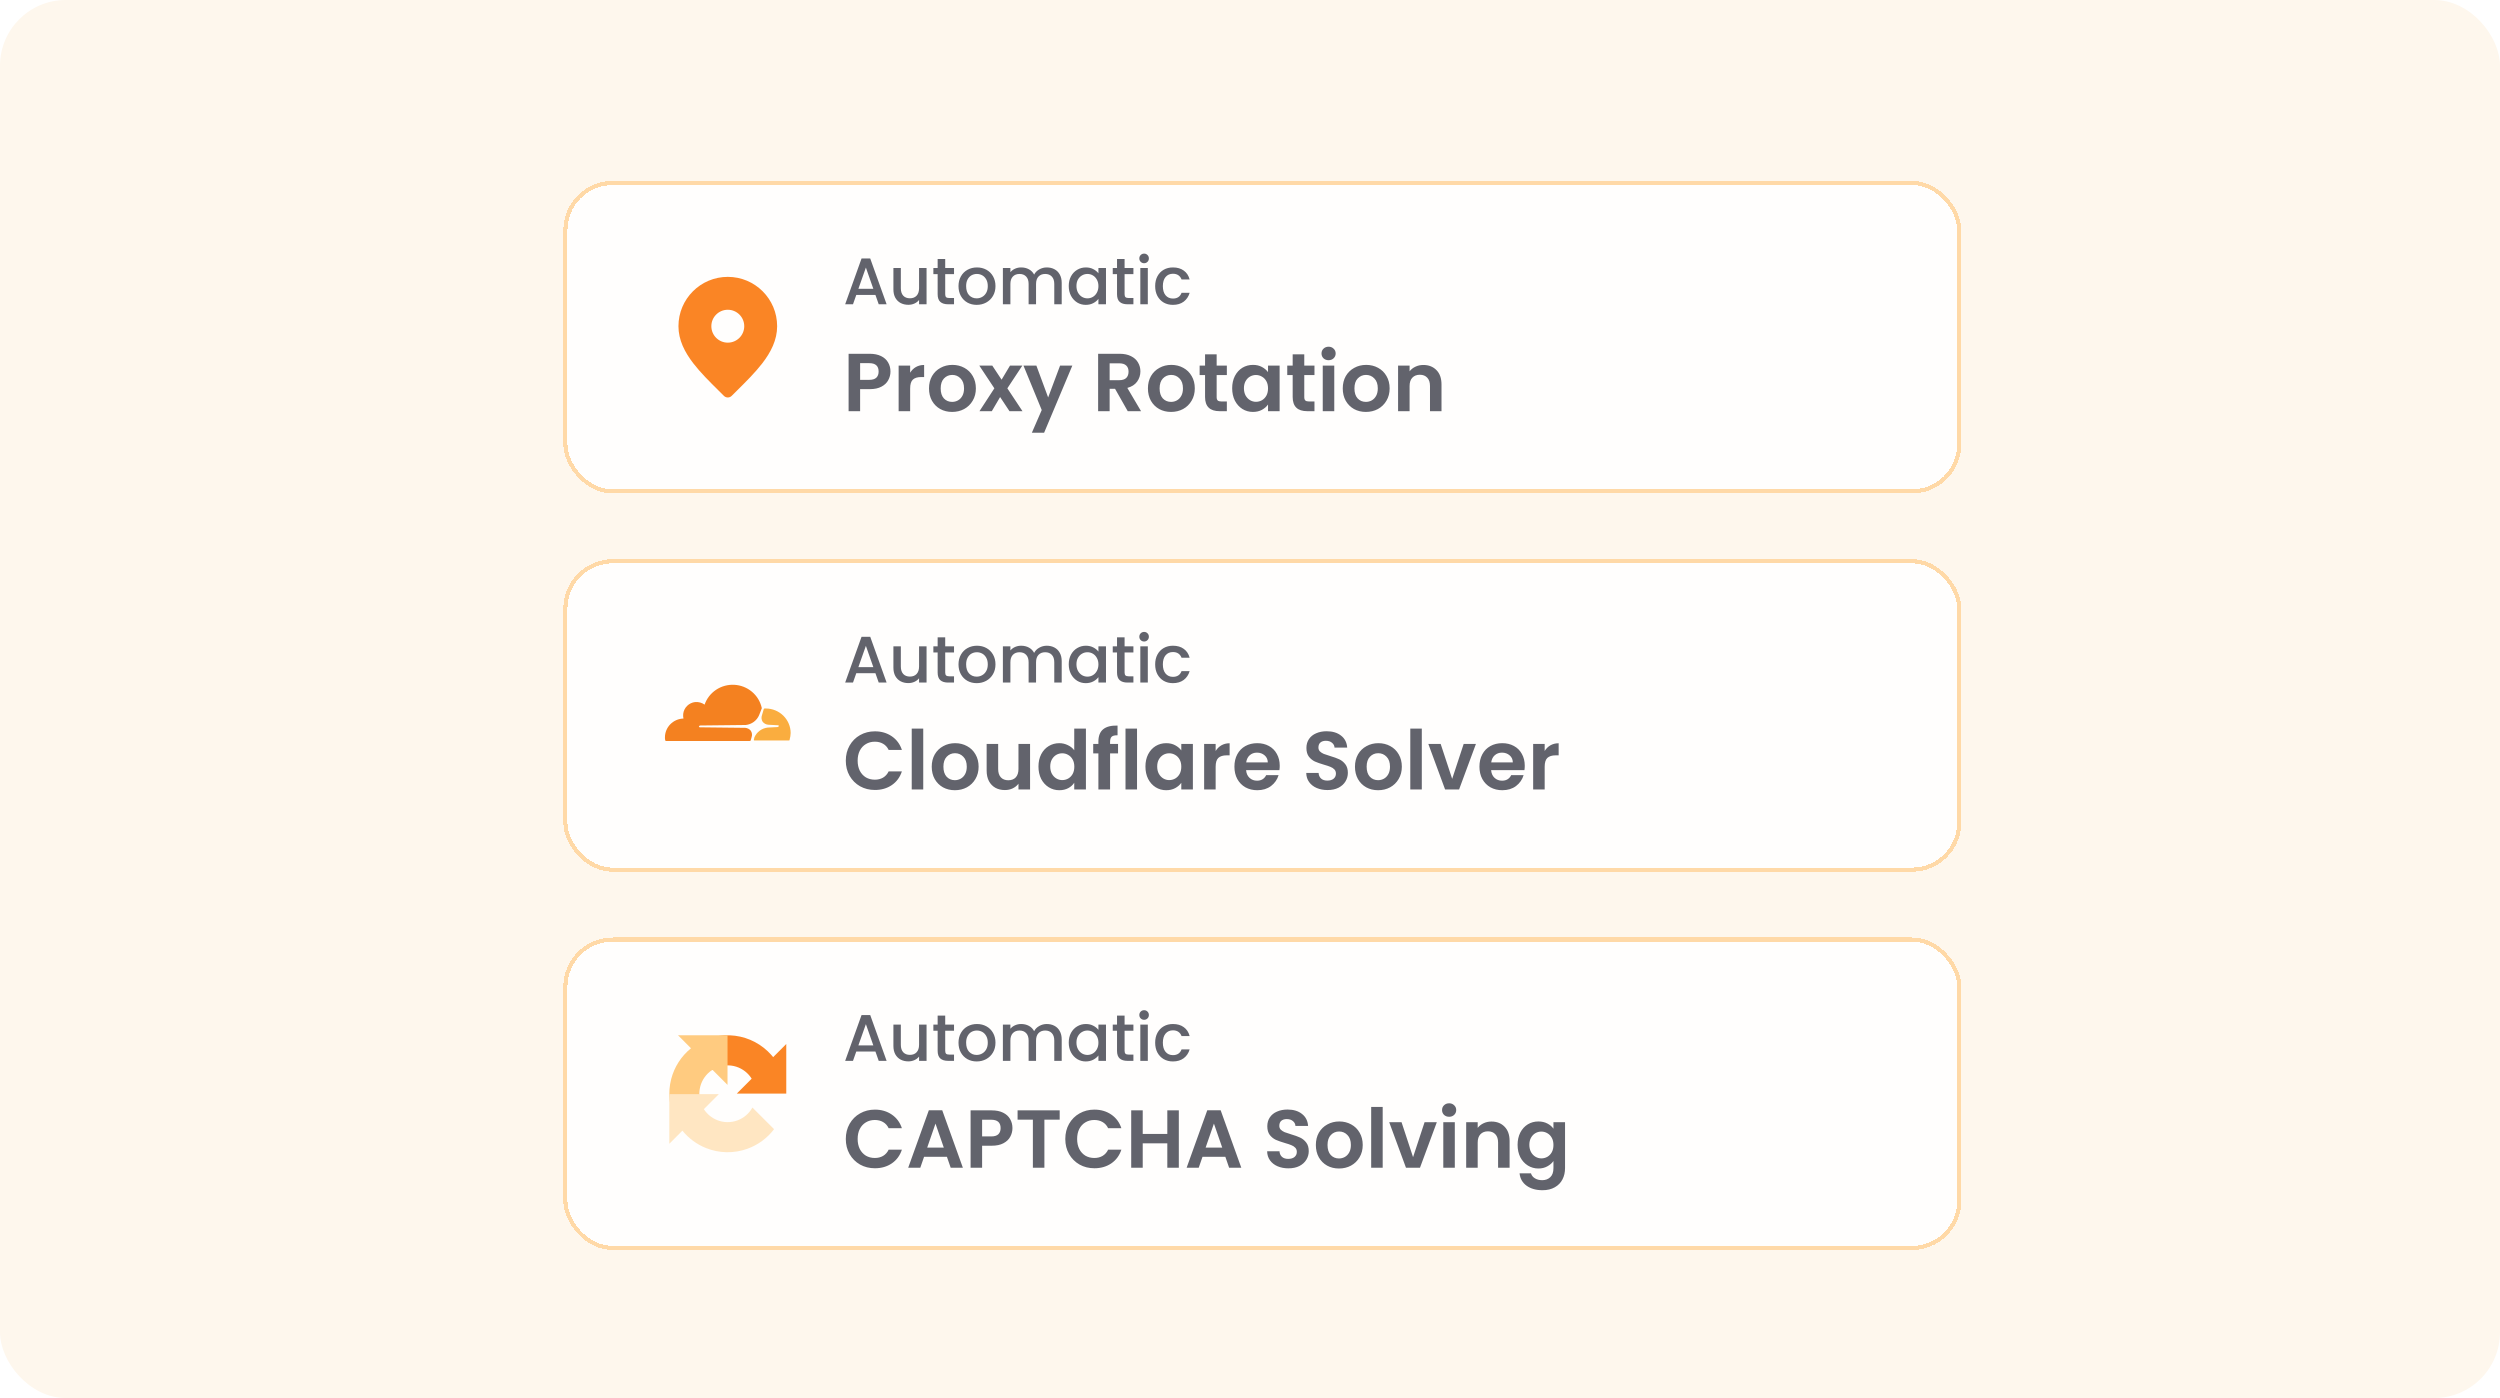 <svg width="608" height="340" viewBox="0 0 608 340" fill="none" xmlns="http://www.w3.org/2000/svg">
<rect width="608" height="340" rx="16" fill="#FEF7ED"/>
<g filter="url(#filter0_d_1058_32615)">
<rect x="134" y="40" width="340" height="76" rx="12" fill="#FFFEFD" shape-rendering="crispEdges"/>
<rect x="134.5" y="40.5" width="339" height="75" rx="11.5" stroke="#FFD9A7" shape-rendering="crispEdges"/>
<path fill-rule="evenodd" clip-rule="evenodd" d="M174 63.333C167.373 63.333 162 68.706 162 75.333C162 78.702 163.529 81.654 165.61 84.356C167.349 86.614 169.575 88.821 171.799 91.025L171.8 91.026C172.22 91.443 172.64 91.859 173.057 92.276C173.578 92.797 174.422 92.797 174.943 92.276C175.36 91.859 175.78 91.442 176.201 91.025C178.425 88.821 180.651 86.614 182.39 84.356C184.471 81.654 186 78.702 186 75.333C186 68.706 180.627 63.333 174 63.333ZM174 79.333C176.209 79.333 178 77.543 178 75.333C178 73.124 176.209 71.333 174 71.333C171.791 71.333 170 73.124 170 75.333C170 77.543 171.791 79.333 174 79.333Z" fill="#FA8525"/>
<path d="M209.904 67.728H205.248L204.448 70H202.544L206.528 58.864H208.64L212.624 70H210.704L209.904 67.728ZM209.392 66.24L207.584 61.072L205.76 66.24H209.392ZM222.34 61.184V70H220.516V68.96C220.228 69.323 219.85 69.611 219.38 69.824C218.922 70.027 218.431 70.128 217.908 70.128C217.215 70.128 216.591 69.984 216.036 69.696C215.492 69.408 215.06 68.981 214.74 68.416C214.431 67.851 214.276 67.168 214.276 66.368V61.184H216.084V66.096C216.084 66.885 216.282 67.493 216.676 67.92C217.071 68.336 217.61 68.544 218.292 68.544C218.975 68.544 219.514 68.336 219.908 67.92C220.314 67.493 220.516 66.885 220.516 66.096V61.184H222.34ZM226.875 62.672V67.552C226.875 67.883 226.95 68.123 227.099 68.272C227.259 68.411 227.526 68.48 227.899 68.48H229.019V70H227.579C226.758 70 226.128 69.808 225.691 69.424C225.254 69.04 225.035 68.416 225.035 67.552V62.672H223.995V61.184H225.035V58.992H226.875V61.184H229.019V62.672H226.875ZM234.524 70.144C233.692 70.144 232.94 69.957 232.268 69.584C231.596 69.2 231.068 68.667 230.684 67.984C230.3 67.291 230.108 66.491 230.108 65.584C230.108 64.688 230.305 63.893 230.7 63.2C231.095 62.507 231.633 61.973 232.316 61.6C232.999 61.227 233.761 61.04 234.604 61.04C235.447 61.04 236.209 61.227 236.892 61.6C237.575 61.973 238.113 62.507 238.508 63.2C238.903 63.893 239.1 64.688 239.1 65.584C239.1 66.48 238.897 67.275 238.492 67.968C238.087 68.661 237.532 69.2 236.828 69.584C236.135 69.957 235.367 70.144 234.524 70.144ZM234.524 68.56C234.993 68.56 235.431 68.448 235.836 68.224C236.252 68 236.588 67.664 236.844 67.216C237.1 66.768 237.228 66.224 237.228 65.584C237.228 64.944 237.105 64.405 236.86 63.968C236.615 63.52 236.289 63.184 235.884 62.96C235.479 62.736 235.041 62.624 234.572 62.624C234.103 62.624 233.665 62.736 233.26 62.96C232.865 63.184 232.551 63.52 232.316 63.968C232.081 64.405 231.964 64.944 231.964 65.584C231.964 66.533 232.204 67.269 232.684 67.792C233.175 68.304 233.788 68.56 234.524 68.56ZM251.575 61.04C252.268 61.04 252.887 61.184 253.431 61.472C253.986 61.76 254.418 62.187 254.727 62.752C255.047 63.317 255.207 64 255.207 64.8V70H253.399V65.072C253.399 64.283 253.202 63.68 252.807 63.264C252.412 62.837 251.874 62.624 251.191 62.624C250.508 62.624 249.964 62.837 249.559 63.264C249.164 63.68 248.967 64.283 248.967 65.072V70H247.159V65.072C247.159 64.283 246.962 63.68 246.567 63.264C246.172 62.837 245.634 62.624 244.951 62.624C244.268 62.624 243.724 62.837 243.319 63.264C242.924 63.68 242.727 64.283 242.727 65.072V70H240.903V61.184H242.727V62.192C243.026 61.829 243.404 61.547 243.863 61.344C244.322 61.141 244.812 61.04 245.335 61.04C246.039 61.04 246.668 61.189 247.223 61.488C247.778 61.787 248.204 62.219 248.503 62.784C248.77 62.251 249.186 61.829 249.751 61.52C250.316 61.2 250.924 61.04 251.575 61.04ZM256.92 65.552C256.92 64.667 257.101 63.883 257.464 63.2C257.837 62.517 258.339 61.989 258.968 61.616C259.608 61.232 260.312 61.04 261.08 61.04C261.773 61.04 262.376 61.179 262.888 61.456C263.411 61.723 263.827 62.059 264.136 62.464V61.184H265.976V70H264.136V68.688C263.827 69.104 263.405 69.451 262.872 69.728C262.339 70.005 261.731 70.144 261.048 70.144C260.291 70.144 259.597 69.952 258.968 69.568C258.339 69.173 257.837 68.629 257.464 67.936C257.101 67.232 256.92 66.437 256.92 65.552ZM264.136 65.584C264.136 64.976 264.008 64.448 263.752 64C263.507 63.552 263.181 63.211 262.776 62.976C262.371 62.741 261.933 62.624 261.464 62.624C260.995 62.624 260.557 62.741 260.152 62.976C259.747 63.2 259.416 63.536 259.16 63.984C258.915 64.421 258.792 64.944 258.792 65.552C258.792 66.16 258.915 66.693 259.16 67.152C259.416 67.611 259.747 67.963 260.152 68.208C260.568 68.443 261.005 68.56 261.464 68.56C261.933 68.56 262.371 68.443 262.776 68.208C263.181 67.973 263.507 67.632 263.752 67.184C264.008 66.725 264.136 66.192 264.136 65.584ZM270.5 62.672V67.552C270.5 67.883 270.575 68.123 270.724 68.272C270.884 68.411 271.151 68.48 271.524 68.48H272.644V70H271.204C270.383 70 269.753 69.808 269.316 69.424C268.879 69.04 268.66 68.416 268.66 67.552V62.672H267.62V61.184H268.66V58.992H270.5V61.184H272.644V62.672H270.5ZM275.253 60.016C274.922 60.016 274.645 59.904 274.421 59.68C274.197 59.456 274.085 59.179 274.085 58.848C274.085 58.517 274.197 58.24 274.421 58.016C274.645 57.792 274.922 57.68 275.253 57.68C275.573 57.68 275.845 57.792 276.069 58.016C276.293 58.24 276.405 58.517 276.405 58.848C276.405 59.179 276.293 59.456 276.069 59.68C275.845 59.904 275.573 60.016 275.253 60.016ZM276.149 61.184V70H274.325V61.184H276.149ZM277.936 65.584C277.936 64.677 278.117 63.883 278.48 63.2C278.853 62.507 279.365 61.973 280.016 61.6C280.666 61.227 281.413 61.04 282.256 61.04C283.322 61.04 284.202 61.296 284.896 61.808C285.6 62.309 286.074 63.029 286.32 63.968H284.352C284.192 63.531 283.936 63.189 283.584 62.944C283.232 62.699 282.789 62.576 282.256 62.576C281.509 62.576 280.912 62.843 280.464 63.376C280.026 63.899 279.808 64.635 279.808 65.584C279.808 66.533 280.026 67.275 280.464 67.808C280.912 68.341 281.509 68.608 282.256 68.608C283.312 68.608 284.01 68.144 284.352 67.216H286.32C286.064 68.112 285.584 68.827 284.88 69.36C284.176 69.883 283.301 70.144 282.256 70.144C281.413 70.144 280.666 69.957 280.016 69.584C279.365 69.2 278.853 68.667 278.48 67.984C278.117 67.291 277.936 66.491 277.936 65.584Z" fill="#62636C"/>
<path d="M213.56 86.36C213.56 87.107 213.38 87.807 213.02 88.46C212.673 89.113 212.12 89.64 211.36 90.04C210.613 90.44 209.667 90.64 208.52 90.64H206.18V96H203.38V82.04H208.52C209.6 82.04 210.52 82.227 211.28 82.6C212.04 82.973 212.607 83.487 212.98 84.14C213.367 84.793 213.56 85.533 213.56 86.36ZM208.4 88.38C209.173 88.38 209.747 88.207 210.12 87.86C210.493 87.5 210.68 87 210.68 86.36C210.68 85 209.92 84.32 208.4 84.32H206.18V88.38H208.4ZM218.348 86.64C218.708 86.053 219.175 85.593 219.748 85.26C220.335 84.927 221.001 84.76 221.748 84.76V87.7H221.008C220.128 87.7 219.461 87.907 219.008 88.32C218.568 88.733 218.348 89.453 218.348 90.48V96H215.548V84.92H218.348V86.64ZM228.554 96.18C227.487 96.18 226.527 95.947 225.674 95.48C224.821 95 224.147 94.327 223.654 93.46C223.174 92.593 222.934 91.593 222.934 90.46C222.934 89.327 223.181 88.327 223.674 87.46C224.181 86.593 224.867 85.927 225.734 85.46C226.601 84.98 227.567 84.74 228.634 84.74C229.701 84.74 230.667 84.98 231.534 85.46C232.401 85.927 233.081 86.593 233.574 87.46C234.081 88.327 234.334 89.327 234.334 90.46C234.334 91.593 234.074 92.593 233.554 93.46C233.047 94.327 232.354 95 231.474 95.48C230.607 95.947 229.634 96.18 228.554 96.18ZM228.554 93.74C229.061 93.74 229.534 93.62 229.974 93.38C230.427 93.127 230.787 92.753 231.054 92.26C231.321 91.767 231.454 91.167 231.454 90.46C231.454 89.407 231.174 88.6 230.614 88.04C230.067 87.467 229.394 87.18 228.594 87.18C227.794 87.18 227.121 87.467 226.574 88.04C226.041 88.6 225.774 89.407 225.774 90.46C225.774 91.513 226.034 92.327 226.554 92.9C227.087 93.46 227.754 93.74 228.554 93.74ZM242.508 96L240.228 92.56L238.208 96H235.208L238.828 90.44L235.168 84.92H238.328L240.588 88.34L242.628 84.92H245.628L241.988 90.44L245.668 96H242.508ZM257.789 84.92L250.929 101.24H247.949L250.349 95.72L245.909 84.92H249.049L251.909 92.66L254.809 84.92H257.789ZM271.264 96L268.184 90.56H266.864V96H264.064V82.04H269.304C270.384 82.04 271.304 82.233 272.064 82.62C272.824 82.993 273.39 83.507 273.764 84.16C274.15 84.8 274.344 85.52 274.344 86.32C274.344 87.24 274.077 88.073 273.544 88.82C273.01 89.553 272.217 90.06 271.164 90.34L274.504 96H271.264ZM266.864 88.46H269.204C269.964 88.46 270.53 88.28 270.904 87.92C271.277 87.547 271.464 87.033 271.464 86.38C271.464 85.74 271.277 85.247 270.904 84.9C270.53 84.54 269.964 84.36 269.204 84.36H266.864V88.46ZM281.796 96.18C280.729 96.18 279.769 95.947 278.916 95.48C278.063 95 277.389 94.327 276.896 93.46C276.416 92.593 276.176 91.593 276.176 90.46C276.176 89.327 276.423 88.327 276.916 87.46C277.423 86.593 278.109 85.927 278.976 85.46C279.843 84.98 280.809 84.74 281.876 84.74C282.943 84.74 283.909 84.98 284.776 85.46C285.643 85.927 286.323 86.593 286.816 87.46C287.323 88.327 287.576 89.327 287.576 90.46C287.576 91.593 287.316 92.593 286.796 93.46C286.289 94.327 285.596 95 284.716 95.48C283.849 95.947 282.876 96.18 281.796 96.18ZM281.796 93.74C282.303 93.74 282.776 93.62 283.216 93.38C283.669 93.127 284.029 92.753 284.296 92.26C284.563 91.767 284.696 91.167 284.696 90.46C284.696 89.407 284.416 88.6 283.856 88.04C283.309 87.467 282.636 87.18 281.836 87.18C281.036 87.18 280.363 87.467 279.816 88.04C279.283 88.6 279.016 89.407 279.016 90.46C279.016 91.513 279.276 92.327 279.796 92.9C280.329 93.46 280.996 93.74 281.796 93.74ZM292.89 87.22V92.58C292.89 92.953 292.977 93.227 293.15 93.4C293.337 93.56 293.643 93.64 294.07 93.64H295.37V96H293.61C291.25 96 290.07 94.853 290.07 92.56V87.22H288.75V84.92H290.07V82.18H292.89V84.92H295.37V87.22H292.89ZM296.664 90.42C296.664 89.3 296.884 88.307 297.324 87.44C297.777 86.573 298.384 85.907 299.144 85.44C299.917 84.973 300.777 84.74 301.724 84.74C302.551 84.74 303.271 84.907 303.884 85.24C304.511 85.573 305.011 85.993 305.384 86.5V84.92H308.204V96H305.384V94.38C305.024 94.9 304.524 95.333 303.884 95.68C303.257 96.013 302.531 96.18 301.704 96.18C300.771 96.18 299.917 95.94 299.144 95.46C298.384 94.98 297.777 94.307 297.324 93.44C296.884 92.56 296.664 91.553 296.664 90.42ZM305.384 90.46C305.384 89.78 305.251 89.2 304.984 88.72C304.717 88.227 304.357 87.853 303.904 87.6C303.451 87.333 302.964 87.2 302.444 87.2C301.924 87.2 301.444 87.327 301.004 87.58C300.564 87.833 300.204 88.207 299.924 88.7C299.657 89.18 299.524 89.753 299.524 90.42C299.524 91.087 299.657 91.673 299.924 92.18C300.204 92.673 300.564 93.053 301.004 93.32C301.457 93.587 301.937 93.72 302.444 93.72C302.964 93.72 303.451 93.593 303.904 93.34C304.357 93.073 304.717 92.7 304.984 92.22C305.251 91.727 305.384 91.14 305.384 90.46ZM314.199 87.22V92.58C314.199 92.953 314.285 93.227 314.459 93.4C314.645 93.56 314.952 93.64 315.379 93.64H316.679V96H314.919C312.559 96 311.379 94.853 311.379 92.56V87.22H310.059V84.92H311.379V82.18H314.199V84.92H316.679V87.22H314.199ZM320.113 83.6C319.619 83.6 319.206 83.447 318.873 83.14C318.553 82.82 318.393 82.427 318.393 81.96C318.393 81.493 318.553 81.107 318.873 80.8C319.206 80.48 319.619 80.32 320.113 80.32C320.606 80.32 321.013 80.48 321.333 80.8C321.666 81.107 321.833 81.493 321.833 81.96C321.833 82.427 321.666 82.82 321.333 83.14C321.013 83.447 320.606 83.6 320.113 83.6ZM321.493 84.92V96H318.693V84.92H321.493ZM329.179 96.18C328.112 96.18 327.152 95.947 326.299 95.48C325.446 95 324.772 94.327 324.279 93.46C323.799 92.593 323.559 91.593 323.559 90.46C323.559 89.327 323.806 88.327 324.299 87.46C324.806 86.593 325.492 85.927 326.359 85.46C327.226 84.98 328.192 84.74 329.259 84.74C330.326 84.74 331.292 84.98 332.159 85.46C333.026 85.927 333.706 86.593 334.199 87.46C334.706 88.327 334.959 89.327 334.959 90.46C334.959 91.593 334.699 92.593 334.179 93.46C333.672 94.327 332.979 95 332.099 95.48C331.232 95.947 330.259 96.18 329.179 96.18ZM329.179 93.74C329.686 93.74 330.159 93.62 330.599 93.38C331.052 93.127 331.412 92.753 331.679 92.26C331.946 91.767 332.079 91.167 332.079 90.46C332.079 89.407 331.799 88.6 331.239 88.04C330.692 87.467 330.019 87.18 329.219 87.18C328.419 87.18 327.746 87.467 327.199 88.04C326.666 88.6 326.399 89.407 326.399 90.46C326.399 91.513 326.659 92.327 327.179 92.9C327.712 93.46 328.379 93.74 329.179 93.74ZM343.153 84.76C344.473 84.76 345.539 85.18 346.353 86.02C347.166 86.847 347.573 88.007 347.573 89.5V96H344.773V89.88C344.773 89 344.553 88.327 344.113 87.86C343.673 87.38 343.073 87.14 342.313 87.14C341.539 87.14 340.926 87.38 340.473 87.86C340.033 88.327 339.813 89 339.813 89.88V96H337.013V84.92H339.813V86.3C340.186 85.82 340.659 85.447 341.233 85.18C341.819 84.9 342.459 84.76 343.153 84.76Z" fill="#62636C"/>
</g>
<g filter="url(#filter1_d_1058_32615)">
<rect x="134" y="132" width="340" height="76" rx="12" fill="#FFFEFD" shape-rendering="crispEdges"/>
<rect x="134.5" y="132.5" width="339" height="75" rx="11.5" stroke="#FFD9A7" shape-rendering="crispEdges"/>
<path d="M179.774 175.329C179.876 175.062 179.912 174.774 179.879 174.49C179.846 174.207 179.744 173.935 179.583 173.698C179.418 173.502 179.215 173.34 178.987 173.222C178.758 173.103 178.508 173.031 178.251 173.008L167.214 172.882C167.15 172.882 167.087 172.82 167.023 172.82C167.009 172.809 166.997 172.795 166.988 172.778C166.98 172.762 166.976 172.744 166.976 172.726C166.976 172.707 166.98 172.689 166.988 172.673C166.997 172.657 167.009 172.643 167.023 172.632C167.087 172.506 167.15 172.443 167.277 172.443L178.378 172.318C179.083 172.241 179.754 171.979 180.323 171.56C180.891 171.141 181.337 170.58 181.613 169.935L182.248 168.304C182.248 168.241 182.311 168.178 182.248 168.116C181.903 166.597 181.066 165.231 179.864 164.225C178.662 163.219 177.162 162.629 175.59 162.544C174.018 162.459 172.46 162.883 171.155 163.753C169.849 164.623 168.866 165.89 168.356 167.363C167.693 166.895 166.884 166.673 166.072 166.736C165.327 166.818 164.632 167.148 164.102 167.673C163.571 168.197 163.237 168.884 163.154 169.621C163.112 169.998 163.133 170.38 163.217 170.75C162.012 170.783 160.866 171.28 160.025 172.135C159.184 172.99 158.713 174.136 158.714 175.329C158.703 175.56 158.725 175.792 158.777 176.019C158.78 176.068 158.801 176.114 158.836 176.148C158.871 176.183 158.918 176.204 158.967 176.207H179.33C179.457 176.207 179.583 176.144 179.583 176.019L179.774 175.329Z" fill="#F48120"/>
<path d="M183.263 168.304H182.945C182.882 168.304 182.819 168.367 182.755 168.429L182.311 169.935C182.209 170.202 182.173 170.489 182.206 170.773C182.239 171.057 182.34 171.328 182.501 171.565C182.667 171.761 182.869 171.923 183.098 172.041C183.327 172.16 183.576 172.233 183.833 172.255L186.181 172.381C186.244 172.381 186.307 172.443 186.371 172.443C186.386 172.454 186.398 172.469 186.406 172.485C186.414 172.501 186.418 172.519 186.418 172.538C186.418 172.556 186.414 172.574 186.406 172.59C186.398 172.606 186.386 172.621 186.371 172.632C186.307 172.757 186.244 172.82 186.117 172.82L183.707 172.945C183.002 173.023 182.331 173.284 181.762 173.703C181.193 174.122 180.748 174.683 180.471 175.329L180.345 175.893C180.281 175.956 180.345 176.081 180.471 176.081H188.845C188.871 176.085 188.897 176.083 188.922 176.075C188.947 176.066 188.969 176.053 188.987 176.034C189.006 176.016 189.02 175.994 189.028 175.969C189.036 175.945 189.039 175.919 189.035 175.893C189.186 175.362 189.271 174.814 189.289 174.262C189.279 172.685 188.641 171.175 187.513 170.06C186.385 168.945 184.858 168.314 183.263 168.304Z" fill="#FAAD3F"/>
<path d="M209.904 159.728H205.248L204.448 162H202.544L206.528 150.864H208.64L212.624 162H210.704L209.904 159.728ZM209.392 158.24L207.584 153.072L205.76 158.24H209.392ZM222.34 153.184V162H220.516V160.96C220.228 161.323 219.85 161.611 219.38 161.824C218.922 162.027 218.431 162.128 217.908 162.128C217.215 162.128 216.591 161.984 216.036 161.696C215.492 161.408 215.06 160.981 214.74 160.416C214.431 159.851 214.276 159.168 214.276 158.368V153.184H216.084V158.096C216.084 158.885 216.282 159.493 216.676 159.92C217.071 160.336 217.61 160.544 218.292 160.544C218.975 160.544 219.514 160.336 219.908 159.92C220.314 159.493 220.516 158.885 220.516 158.096V153.184H222.34ZM226.875 154.672V159.552C226.875 159.883 226.95 160.123 227.099 160.272C227.259 160.411 227.526 160.48 227.899 160.48H229.019V162H227.579C226.758 162 226.128 161.808 225.691 161.424C225.254 161.04 225.035 160.416 225.035 159.552V154.672H223.995V153.184H225.035V150.992H226.875V153.184H229.019V154.672H226.875ZM234.524 162.144C233.692 162.144 232.94 161.957 232.268 161.584C231.596 161.2 231.068 160.667 230.684 159.984C230.3 159.291 230.108 158.491 230.108 157.584C230.108 156.688 230.305 155.893 230.7 155.2C231.095 154.507 231.633 153.973 232.316 153.6C232.999 153.227 233.761 153.04 234.604 153.04C235.447 153.04 236.209 153.227 236.892 153.6C237.575 153.973 238.113 154.507 238.508 155.2C238.903 155.893 239.1 156.688 239.1 157.584C239.1 158.48 238.897 159.275 238.492 159.968C238.087 160.661 237.532 161.2 236.828 161.584C236.135 161.957 235.367 162.144 234.524 162.144ZM234.524 160.56C234.993 160.56 235.431 160.448 235.836 160.224C236.252 160 236.588 159.664 236.844 159.216C237.1 158.768 237.228 158.224 237.228 157.584C237.228 156.944 237.105 156.405 236.86 155.968C236.615 155.52 236.289 155.184 235.884 154.96C235.479 154.736 235.041 154.624 234.572 154.624C234.103 154.624 233.665 154.736 233.26 154.96C232.865 155.184 232.551 155.52 232.316 155.968C232.081 156.405 231.964 156.944 231.964 157.584C231.964 158.533 232.204 159.269 232.684 159.792C233.175 160.304 233.788 160.56 234.524 160.56ZM251.575 153.04C252.268 153.04 252.887 153.184 253.431 153.472C253.986 153.76 254.418 154.187 254.727 154.752C255.047 155.317 255.207 156 255.207 156.8V162H253.399V157.072C253.399 156.283 253.202 155.68 252.807 155.264C252.412 154.837 251.874 154.624 251.191 154.624C250.508 154.624 249.964 154.837 249.559 155.264C249.164 155.68 248.967 156.283 248.967 157.072V162H247.159V157.072C247.159 156.283 246.962 155.68 246.567 155.264C246.172 154.837 245.634 154.624 244.951 154.624C244.268 154.624 243.724 154.837 243.319 155.264C242.924 155.68 242.727 156.283 242.727 157.072V162H240.903V153.184H242.727V154.192C243.026 153.829 243.404 153.547 243.863 153.344C244.322 153.141 244.812 153.04 245.335 153.04C246.039 153.04 246.668 153.189 247.223 153.488C247.778 153.787 248.204 154.219 248.503 154.784C248.77 154.251 249.186 153.829 249.751 153.52C250.316 153.2 250.924 153.04 251.575 153.04ZM256.92 157.552C256.92 156.667 257.101 155.883 257.464 155.2C257.837 154.517 258.339 153.989 258.968 153.616C259.608 153.232 260.312 153.04 261.08 153.04C261.773 153.04 262.376 153.179 262.888 153.456C263.411 153.723 263.827 154.059 264.136 154.464V153.184H265.976V162H264.136V160.688C263.827 161.104 263.405 161.451 262.872 161.728C262.339 162.005 261.731 162.144 261.048 162.144C260.291 162.144 259.597 161.952 258.968 161.568C258.339 161.173 257.837 160.629 257.464 159.936C257.101 159.232 256.92 158.437 256.92 157.552ZM264.136 157.584C264.136 156.976 264.008 156.448 263.752 156C263.507 155.552 263.181 155.211 262.776 154.976C262.371 154.741 261.933 154.624 261.464 154.624C260.995 154.624 260.557 154.741 260.152 154.976C259.747 155.2 259.416 155.536 259.16 155.984C258.915 156.421 258.792 156.944 258.792 157.552C258.792 158.16 258.915 158.693 259.16 159.152C259.416 159.611 259.747 159.963 260.152 160.208C260.568 160.443 261.005 160.56 261.464 160.56C261.933 160.56 262.371 160.443 262.776 160.208C263.181 159.973 263.507 159.632 263.752 159.184C264.008 158.725 264.136 158.192 264.136 157.584ZM270.5 154.672V159.552C270.5 159.883 270.575 160.123 270.724 160.272C270.884 160.411 271.151 160.48 271.524 160.48H272.644V162H271.204C270.383 162 269.753 161.808 269.316 161.424C268.879 161.04 268.66 160.416 268.66 159.552V154.672H267.62V153.184H268.66V150.992H270.5V153.184H272.644V154.672H270.5ZM275.253 152.016C274.922 152.016 274.645 151.904 274.421 151.68C274.197 151.456 274.085 151.179 274.085 150.848C274.085 150.517 274.197 150.24 274.421 150.016C274.645 149.792 274.922 149.68 275.253 149.68C275.573 149.68 275.845 149.792 276.069 150.016C276.293 150.24 276.405 150.517 276.405 150.848C276.405 151.179 276.293 151.456 276.069 151.68C275.845 151.904 275.573 152.016 275.253 152.016ZM276.149 153.184V162H274.325V153.184H276.149ZM277.936 157.584C277.936 156.677 278.117 155.883 278.48 155.2C278.853 154.507 279.365 153.973 280.016 153.6C280.666 153.227 281.413 153.04 282.256 153.04C283.322 153.04 284.202 153.296 284.896 153.808C285.6 154.309 286.074 155.029 286.32 155.968H284.352C284.192 155.531 283.936 155.189 283.584 154.944C283.232 154.699 282.789 154.576 282.256 154.576C281.509 154.576 280.912 154.843 280.464 155.376C280.026 155.899 279.808 156.635 279.808 157.584C279.808 158.533 280.026 159.275 280.464 159.808C280.912 160.341 281.509 160.608 282.256 160.608C283.312 160.608 284.01 160.144 284.352 159.216H286.32C286.064 160.112 285.584 160.827 284.88 161.36C284.176 161.883 283.301 162.144 282.256 162.144C281.413 162.144 280.666 161.957 280.016 161.584C279.365 161.2 278.853 160.667 278.48 159.984C278.117 159.291 277.936 158.491 277.936 157.584Z" fill="#62636C"/>
<path d="M202.7 181C202.7 179.627 203.007 178.4 203.62 177.32C204.247 176.227 205.093 175.38 206.16 174.78C207.24 174.167 208.447 173.86 209.78 173.86C211.34 173.86 212.707 174.26 213.88 175.06C215.053 175.86 215.873 176.967 216.34 178.38H213.12C212.8 177.713 212.347 177.213 211.76 176.88C211.187 176.547 210.52 176.38 209.76 176.38C208.947 176.38 208.22 176.573 207.58 176.96C206.953 177.333 206.46 177.867 206.1 178.56C205.753 179.253 205.58 180.067 205.58 181C205.58 181.92 205.753 182.733 206.1 183.44C206.46 184.133 206.953 184.673 207.58 185.06C208.22 185.433 208.947 185.62 209.76 185.62C210.52 185.62 211.187 185.453 211.76 185.12C212.347 184.773 212.8 184.267 213.12 183.6H216.34C215.873 185.027 215.053 186.14 213.88 186.94C212.72 187.727 211.353 188.12 209.78 188.12C208.447 188.12 207.24 187.82 206.16 187.22C205.093 186.607 204.247 185.76 203.62 184.68C203.007 183.6 202.7 182.373 202.7 181ZM221.532 173.2V188H218.732V173.2H221.532ZM229.218 188.18C228.151 188.18 227.191 187.947 226.338 187.48C225.485 187 224.811 186.327 224.318 185.46C223.838 184.593 223.598 183.593 223.598 182.46C223.598 181.327 223.845 180.327 224.338 179.46C224.845 178.593 225.531 177.927 226.398 177.46C227.265 176.98 228.231 176.74 229.298 176.74C230.365 176.74 231.331 176.98 232.198 177.46C233.065 177.927 233.745 178.593 234.238 179.46C234.745 180.327 234.998 181.327 234.998 182.46C234.998 183.593 234.738 184.593 234.218 185.46C233.711 186.327 233.018 187 232.138 187.48C231.271 187.947 230.298 188.18 229.218 188.18ZM229.218 185.74C229.725 185.74 230.198 185.62 230.638 185.38C231.091 185.127 231.451 184.753 231.718 184.26C231.985 183.767 232.118 183.167 232.118 182.46C232.118 181.407 231.838 180.6 231.278 180.04C230.731 179.467 230.058 179.18 229.258 179.18C228.458 179.18 227.785 179.467 227.238 180.04C226.705 180.6 226.438 181.407 226.438 182.46C226.438 183.513 226.698 184.327 227.218 184.9C227.751 185.46 228.418 185.74 229.218 185.74ZM247.512 176.92V188H244.692V186.6C244.332 187.08 243.859 187.46 243.272 187.74C242.699 188.007 242.072 188.14 241.392 188.14C240.525 188.14 239.759 187.96 239.092 187.6C238.425 187.227 237.899 186.687 237.512 185.98C237.139 185.26 236.952 184.407 236.952 183.42V176.92H239.752V183.02C239.752 183.9 239.972 184.58 240.412 185.06C240.852 185.527 241.452 185.76 242.212 185.76C242.985 185.76 243.592 185.527 244.032 185.06C244.472 184.58 244.692 183.9 244.692 183.02V176.92H247.512ZM249.555 182.42C249.555 181.3 249.775 180.307 250.215 179.44C250.668 178.573 251.281 177.907 252.055 177.44C252.828 176.973 253.688 176.74 254.635 176.74C255.355 176.74 256.041 176.9 256.695 177.22C257.348 177.527 257.868 177.94 258.255 178.46V173.2H261.095V188H258.255V186.36C257.908 186.907 257.421 187.347 256.795 187.68C256.168 188.013 255.441 188.18 254.615 188.18C253.681 188.18 252.828 187.94 252.055 187.46C251.281 186.98 250.668 186.307 250.215 185.44C249.775 184.56 249.555 183.553 249.555 182.42ZM258.275 182.46C258.275 181.78 258.141 181.2 257.875 180.72C257.608 180.227 257.248 179.853 256.795 179.6C256.341 179.333 255.855 179.2 255.335 179.2C254.815 179.2 254.335 179.327 253.895 179.58C253.455 179.833 253.095 180.207 252.815 180.7C252.548 181.18 252.415 181.753 252.415 182.42C252.415 183.087 252.548 183.673 252.815 184.18C253.095 184.673 253.455 185.053 253.895 185.32C254.348 185.587 254.828 185.72 255.335 185.72C255.855 185.72 256.341 185.593 256.795 185.34C257.248 185.073 257.608 184.7 257.875 184.22C258.141 183.727 258.275 183.14 258.275 182.46ZM268.909 179.22H266.969V188H264.129V179.22H262.869V176.92H264.129V176.36C264.129 175 264.516 174 265.289 173.36C266.063 172.72 267.229 172.42 268.789 172.46V174.82C268.109 174.807 267.636 174.92 267.369 175.16C267.103 175.4 266.969 175.833 266.969 176.46V176.92H268.909V179.22ZM273.524 173.2V188H270.724V173.2H273.524ZM275.57 182.42C275.57 181.3 275.79 180.307 276.23 179.44C276.683 178.573 277.29 177.907 278.05 177.44C278.823 176.973 279.683 176.74 280.63 176.74C281.457 176.74 282.177 176.907 282.79 177.24C283.417 177.573 283.917 177.993 284.29 178.5V176.92H287.11V188H284.29V186.38C283.93 186.9 283.43 187.333 282.79 187.68C282.163 188.013 281.437 188.18 280.61 188.18C279.677 188.18 278.823 187.94 278.05 187.46C277.29 186.98 276.683 186.307 276.23 185.44C275.79 184.56 275.57 183.553 275.57 182.42ZM284.29 182.46C284.29 181.78 284.157 181.2 283.89 180.72C283.623 180.227 283.263 179.853 282.81 179.6C282.357 179.333 281.87 179.2 281.35 179.2C280.83 179.2 280.35 179.327 279.91 179.58C279.47 179.833 279.11 180.207 278.83 180.7C278.563 181.18 278.43 181.753 278.43 182.42C278.43 183.087 278.563 183.673 278.83 184.18C279.11 184.673 279.47 185.053 279.91 185.32C280.363 185.587 280.843 185.72 281.35 185.72C281.87 185.72 282.357 185.593 282.81 185.34C283.263 185.073 283.623 184.7 283.89 184.22C284.157 183.727 284.29 183.14 284.29 182.46ZM292.645 178.64C293.005 178.053 293.472 177.593 294.045 177.26C294.632 176.927 295.298 176.76 296.045 176.76V179.7H295.305C294.425 179.7 293.758 179.907 293.305 180.32C292.865 180.733 292.645 181.453 292.645 182.48V188H289.845V176.92H292.645V178.64ZM308.231 182.22C308.231 182.62 308.204 182.98 308.151 183.3H300.051C300.117 184.1 300.397 184.727 300.891 185.18C301.384 185.633 301.991 185.86 302.711 185.86C303.751 185.86 304.491 185.413 304.931 184.52H307.951C307.631 185.587 307.017 186.467 306.111 187.16C305.204 187.84 304.091 188.18 302.771 188.18C301.704 188.18 300.744 187.947 299.891 187.48C299.051 187 298.391 186.327 297.911 185.46C297.444 184.593 297.211 183.593 297.211 182.46C297.211 181.313 297.444 180.307 297.911 179.44C298.377 178.573 299.031 177.907 299.871 177.44C300.711 176.973 301.677 176.74 302.771 176.74C303.824 176.74 304.764 176.967 305.591 177.42C306.431 177.873 307.077 178.52 307.531 179.36C307.997 180.187 308.231 181.14 308.231 182.22ZM305.331 181.42C305.317 180.7 305.057 180.127 304.551 179.7C304.044 179.26 303.424 179.04 302.691 179.04C301.997 179.04 301.411 179.253 300.931 179.68C300.464 180.093 300.177 180.673 300.071 181.42H305.331ZM319.86 188.14C318.887 188.14 318.007 187.973 317.22 187.64C316.447 187.307 315.833 186.827 315.38 186.2C314.927 185.573 314.693 184.833 314.68 183.98H317.68C317.72 184.553 317.92 185.007 318.28 185.34C318.653 185.673 319.16 185.84 319.8 185.84C320.453 185.84 320.967 185.687 321.34 185.38C321.713 185.06 321.9 184.647 321.9 184.14C321.9 183.727 321.773 183.387 321.52 183.12C321.267 182.853 320.947 182.647 320.56 182.5C320.187 182.34 319.667 182.167 319 181.98C318.093 181.713 317.353 181.453 316.78 181.2C316.22 180.933 315.733 180.54 315.32 180.02C314.92 179.487 314.72 178.78 314.72 177.9C314.72 177.073 314.927 176.353 315.34 175.74C315.753 175.127 316.333 174.66 317.08 174.34C317.827 174.007 318.68 173.84 319.64 173.84C321.08 173.84 322.247 174.193 323.14 174.9C324.047 175.593 324.547 176.567 324.64 177.82H321.56C321.533 177.34 321.327 176.947 320.94 176.64C320.567 176.32 320.067 176.16 319.44 176.16C318.893 176.16 318.453 176.3 318.12 176.58C317.8 176.86 317.64 177.267 317.64 177.8C317.64 178.173 317.76 178.487 318 178.74C318.253 178.98 318.56 179.18 318.92 179.34C319.293 179.487 319.813 179.66 320.48 179.86C321.387 180.127 322.127 180.393 322.7 180.66C323.273 180.927 323.767 181.327 324.18 181.86C324.593 182.393 324.8 183.093 324.8 183.96C324.8 184.707 324.607 185.4 324.22 186.04C323.833 186.68 323.267 187.193 322.52 187.58C321.773 187.953 320.887 188.14 319.86 188.14ZM332.148 188.18C331.081 188.18 330.121 187.947 329.268 187.48C328.414 187 327.741 186.327 327.248 185.46C326.768 184.593 326.528 183.593 326.528 182.46C326.528 181.327 326.774 180.327 327.268 179.46C327.774 178.593 328.461 177.927 329.328 177.46C330.194 176.98 331.161 176.74 332.228 176.74C333.294 176.74 334.261 176.98 335.128 177.46C335.994 177.927 336.674 178.593 337.168 179.46C337.674 180.327 337.928 181.327 337.928 182.46C337.928 183.593 337.668 184.593 337.148 185.46C336.641 186.327 335.948 187 335.068 187.48C334.201 187.947 333.228 188.18 332.148 188.18ZM332.148 185.74C332.654 185.74 333.128 185.62 333.568 185.38C334.021 185.127 334.381 184.753 334.648 184.26C334.914 183.767 335.048 183.167 335.048 182.46C335.048 181.407 334.768 180.6 334.208 180.04C333.661 179.467 332.988 179.18 332.188 179.18C331.388 179.18 330.714 179.467 330.168 180.04C329.634 180.6 329.368 181.407 329.368 182.46C329.368 183.513 329.628 184.327 330.148 184.9C330.681 185.46 331.348 185.74 332.148 185.74ZM342.782 173.2V188H339.982V173.2H342.782ZM350.168 185.42L352.968 176.92H355.948L351.848 188H348.448L344.368 176.92H347.368L350.168 185.42ZM367.821 182.22C367.821 182.62 367.794 182.98 367.741 183.3H359.641C359.707 184.1 359.987 184.727 360.481 185.18C360.974 185.633 361.581 185.86 362.301 185.86C363.341 185.86 364.081 185.413 364.521 184.52H367.541C367.221 185.587 366.607 186.467 365.701 187.16C364.794 187.84 363.681 188.18 362.361 188.18C361.294 188.18 360.334 187.947 359.481 187.48C358.641 187 357.981 186.327 357.501 185.46C357.034 184.593 356.801 183.593 356.801 182.46C356.801 181.313 357.034 180.307 357.501 179.44C357.967 178.573 358.621 177.907 359.461 177.44C360.301 176.973 361.267 176.74 362.361 176.74C363.414 176.74 364.354 176.967 365.181 177.42C366.021 177.873 366.667 178.52 367.121 179.36C367.587 180.187 367.821 181.14 367.821 182.22ZM364.921 181.42C364.907 180.7 364.647 180.127 364.141 179.7C363.634 179.26 363.014 179.04 362.281 179.04C361.587 179.04 361.001 179.253 360.521 179.68C360.054 180.093 359.767 180.673 359.661 181.42H364.921ZM372.664 178.64C373.024 178.053 373.491 177.593 374.064 177.26C374.651 176.927 375.318 176.76 376.064 176.76V179.7H375.324C374.444 179.7 373.778 179.907 373.324 180.32C372.884 180.733 372.664 181.453 372.664 182.48V188H369.864V176.92H372.664V178.64Z" fill="#62636C"/>
</g>
<g filter="url(#filter2_d_1058_32615)">
<rect x="134" y="224" width="340" height="76" rx="12" fill="#FFFEFD" shape-rendering="crispEdges"/>
<rect x="134.5" y="224.5" width="339" height="75" rx="11.5" stroke="#FFD9A7" shape-rendering="crispEdges"/>
<path d="M185.032 253.097C184.897 252.929 184.759 252.764 184.616 252.601C182.334 250.004 179.187 248.33 175.762 247.892C172.337 247.454 168.871 248.283 166.012 250.223L170.105 256.282C171.493 255.34 173.176 254.938 174.838 255.151C176.501 255.363 178.029 256.176 179.137 257.437C179.385 257.719 179.609 258.02 179.806 258.336L176.183 261.967H188.222V249.9L185.032 253.097Z" fill="#FA8525"/>
<path d="M173.934 247.779H161.895L165.048 250.94C162.692 252.849 160.998 255.472 160.232 258.432C159.366 261.781 159.747 265.333 161.305 268.421L167.82 265.118C167.063 263.619 166.878 261.895 167.299 260.268C167.719 258.642 168.717 257.225 170.105 256.284C170.16 256.246 170.215 256.21 170.271 256.175L173.934 259.847V247.779Z" fill="#FFCB80"/>
<path d="M159.778 262.1H171.817L168.18 265.745C168.951 266.943 170.077 267.877 171.408 268.411C172.964 269.035 174.694 269.069 176.274 268.506C177.853 267.944 179.174 266.824 179.988 265.355L185.253 270.62C183.593 272.804 181.327 274.472 178.718 275.401C175.465 276.56 171.902 276.49 168.697 275.205C166.442 274.301 164.473 272.839 162.961 270.976L159.778 274.167V262.1Z" fill="#FFE6C2"/>
<path d="M209.904 251.728H205.248L204.448 254H202.544L206.528 242.864H208.64L212.624 254H210.704L209.904 251.728ZM209.392 250.24L207.584 245.072L205.76 250.24H209.392ZM222.34 245.184V254H220.516V252.96C220.228 253.323 219.85 253.611 219.38 253.824C218.922 254.027 218.431 254.128 217.908 254.128C217.215 254.128 216.591 253.984 216.036 253.696C215.492 253.408 215.06 252.981 214.74 252.416C214.431 251.851 214.276 251.168 214.276 250.368V245.184H216.084V250.096C216.084 250.885 216.282 251.493 216.676 251.92C217.071 252.336 217.61 252.544 218.292 252.544C218.975 252.544 219.514 252.336 219.908 251.92C220.314 251.493 220.516 250.885 220.516 250.096V245.184H222.34ZM226.875 246.672V251.552C226.875 251.883 226.95 252.123 227.099 252.272C227.259 252.411 227.526 252.48 227.899 252.48H229.019V254H227.579C226.758 254 226.128 253.808 225.691 253.424C225.254 253.04 225.035 252.416 225.035 251.552V246.672H223.995V245.184H225.035V242.992H226.875V245.184H229.019V246.672H226.875ZM234.524 254.144C233.692 254.144 232.94 253.957 232.268 253.584C231.596 253.2 231.068 252.667 230.684 251.984C230.3 251.291 230.108 250.491 230.108 249.584C230.108 248.688 230.305 247.893 230.7 247.2C231.095 246.507 231.633 245.973 232.316 245.6C232.999 245.227 233.761 245.04 234.604 245.04C235.447 245.04 236.209 245.227 236.892 245.6C237.575 245.973 238.113 246.507 238.508 247.2C238.903 247.893 239.1 248.688 239.1 249.584C239.1 250.48 238.897 251.275 238.492 251.968C238.087 252.661 237.532 253.2 236.828 253.584C236.135 253.957 235.367 254.144 234.524 254.144ZM234.524 252.56C234.993 252.56 235.431 252.448 235.836 252.224C236.252 252 236.588 251.664 236.844 251.216C237.1 250.768 237.228 250.224 237.228 249.584C237.228 248.944 237.105 248.405 236.86 247.968C236.615 247.52 236.289 247.184 235.884 246.96C235.479 246.736 235.041 246.624 234.572 246.624C234.103 246.624 233.665 246.736 233.26 246.96C232.865 247.184 232.551 247.52 232.316 247.968C232.081 248.405 231.964 248.944 231.964 249.584C231.964 250.533 232.204 251.269 232.684 251.792C233.175 252.304 233.788 252.56 234.524 252.56ZM251.575 245.04C252.268 245.04 252.887 245.184 253.431 245.472C253.986 245.76 254.418 246.187 254.727 246.752C255.047 247.317 255.207 248 255.207 248.8V254H253.399V249.072C253.399 248.283 253.202 247.68 252.807 247.264C252.412 246.837 251.874 246.624 251.191 246.624C250.508 246.624 249.964 246.837 249.559 247.264C249.164 247.68 248.967 248.283 248.967 249.072V254H247.159V249.072C247.159 248.283 246.962 247.68 246.567 247.264C246.172 246.837 245.634 246.624 244.951 246.624C244.268 246.624 243.724 246.837 243.319 247.264C242.924 247.68 242.727 248.283 242.727 249.072V254H240.903V245.184H242.727V246.192C243.026 245.829 243.404 245.547 243.863 245.344C244.322 245.141 244.812 245.04 245.335 245.04C246.039 245.04 246.668 245.189 247.223 245.488C247.778 245.787 248.204 246.219 248.503 246.784C248.77 246.251 249.186 245.829 249.751 245.52C250.316 245.2 250.924 245.04 251.575 245.04ZM256.92 249.552C256.92 248.667 257.101 247.883 257.464 247.2C257.837 246.517 258.339 245.989 258.968 245.616C259.608 245.232 260.312 245.04 261.08 245.04C261.773 245.04 262.376 245.179 262.888 245.456C263.411 245.723 263.827 246.059 264.136 246.464V245.184H265.976V254H264.136V252.688C263.827 253.104 263.405 253.451 262.872 253.728C262.339 254.005 261.731 254.144 261.048 254.144C260.291 254.144 259.597 253.952 258.968 253.568C258.339 253.173 257.837 252.629 257.464 251.936C257.101 251.232 256.92 250.437 256.92 249.552ZM264.136 249.584C264.136 248.976 264.008 248.448 263.752 248C263.507 247.552 263.181 247.211 262.776 246.976C262.371 246.741 261.933 246.624 261.464 246.624C260.995 246.624 260.557 246.741 260.152 246.976C259.747 247.2 259.416 247.536 259.16 247.984C258.915 248.421 258.792 248.944 258.792 249.552C258.792 250.16 258.915 250.693 259.16 251.152C259.416 251.611 259.747 251.963 260.152 252.208C260.568 252.443 261.005 252.56 261.464 252.56C261.933 252.56 262.371 252.443 262.776 252.208C263.181 251.973 263.507 251.632 263.752 251.184C264.008 250.725 264.136 250.192 264.136 249.584ZM270.5 246.672V251.552C270.5 251.883 270.575 252.123 270.724 252.272C270.884 252.411 271.151 252.48 271.524 252.48H272.644V254H271.204C270.383 254 269.753 253.808 269.316 253.424C268.879 253.04 268.66 252.416 268.66 251.552V246.672H267.62V245.184H268.66V242.992H270.5V245.184H272.644V246.672H270.5ZM275.253 244.016C274.922 244.016 274.645 243.904 274.421 243.68C274.197 243.456 274.085 243.179 274.085 242.848C274.085 242.517 274.197 242.24 274.421 242.016C274.645 241.792 274.922 241.68 275.253 241.68C275.573 241.68 275.845 241.792 276.069 242.016C276.293 242.24 276.405 242.517 276.405 242.848C276.405 243.179 276.293 243.456 276.069 243.68C275.845 243.904 275.573 244.016 275.253 244.016ZM276.149 245.184V254H274.325V245.184H276.149ZM277.936 249.584C277.936 248.677 278.117 247.883 278.48 247.2C278.853 246.507 279.365 245.973 280.016 245.6C280.666 245.227 281.413 245.04 282.256 245.04C283.322 245.04 284.202 245.296 284.896 245.808C285.6 246.309 286.074 247.029 286.32 247.968H284.352C284.192 247.531 283.936 247.189 283.584 246.944C283.232 246.699 282.789 246.576 282.256 246.576C281.509 246.576 280.912 246.843 280.464 247.376C280.026 247.899 279.808 248.635 279.808 249.584C279.808 250.533 280.026 251.275 280.464 251.808C280.912 252.341 281.509 252.608 282.256 252.608C283.312 252.608 284.01 252.144 284.352 251.216H286.32C286.064 252.112 285.584 252.827 284.88 253.36C284.176 253.883 283.301 254.144 282.256 254.144C281.413 254.144 280.666 253.957 280.016 253.584C279.365 253.2 278.853 252.667 278.48 251.984C278.117 251.291 277.936 250.491 277.936 249.584Z" fill="#62636C"/>
<path d="M202.7 273C202.7 271.627 203.007 270.4 203.62 269.32C204.247 268.227 205.093 267.38 206.16 266.78C207.24 266.167 208.447 265.86 209.78 265.86C211.34 265.86 212.707 266.26 213.88 267.06C215.053 267.86 215.873 268.967 216.34 270.38H213.12C212.8 269.713 212.347 269.213 211.76 268.88C211.187 268.547 210.52 268.38 209.76 268.38C208.947 268.38 208.22 268.573 207.58 268.96C206.953 269.333 206.46 269.867 206.1 270.56C205.753 271.253 205.58 272.067 205.58 273C205.58 273.92 205.753 274.733 206.1 275.44C206.46 276.133 206.953 276.673 207.58 277.06C208.22 277.433 208.947 277.62 209.76 277.62C210.52 277.62 211.187 277.453 211.76 277.12C212.347 276.773 212.8 276.267 213.12 275.6H216.34C215.873 277.027 215.053 278.14 213.88 278.94C212.72 279.727 211.353 280.12 209.78 280.12C208.447 280.12 207.24 279.82 206.16 279.22C205.093 278.607 204.247 277.76 203.62 276.68C203.007 275.6 202.7 274.373 202.7 273ZM227.292 277.34H221.732L220.812 280H217.872L222.892 266.02H226.152L231.172 280H228.212L227.292 277.34ZM226.532 275.1L224.512 269.26L222.492 275.1H226.532ZM243.228 270.36C243.228 271.107 243.048 271.807 242.688 272.46C242.341 273.113 241.788 273.64 241.028 274.04C240.281 274.44 239.335 274.64 238.188 274.64H235.848V280H233.048V266.04H238.188C239.268 266.04 240.188 266.227 240.948 266.6C241.708 266.973 242.275 267.487 242.648 268.14C243.035 268.793 243.228 269.533 243.228 270.36ZM238.068 272.38C238.841 272.38 239.415 272.207 239.788 271.86C240.161 271.5 240.348 271 240.348 270.36C240.348 269 239.588 268.32 238.068 268.32H235.848V272.38H238.068ZM254.716 266.04V268.3H250.996V280H248.196V268.3H244.476V266.04H254.716ZM256.079 273C256.079 271.627 256.386 270.4 256.999 269.32C257.626 268.227 258.472 267.38 259.539 266.78C260.619 266.167 261.826 265.86 263.159 265.86C264.719 265.86 266.086 266.26 267.259 267.06C268.432 267.86 269.252 268.967 269.719 270.38H266.499C266.179 269.713 265.726 269.213 265.139 268.88C264.566 268.547 263.899 268.38 263.139 268.38C262.326 268.38 261.599 268.573 260.959 268.96C260.332 269.333 259.839 269.867 259.479 270.56C259.132 271.253 258.959 272.067 258.959 273C258.959 273.92 259.132 274.733 259.479 275.44C259.839 276.133 260.332 276.673 260.959 277.06C261.599 277.433 262.326 277.62 263.139 277.62C263.899 277.62 264.566 277.453 265.139 277.12C265.726 276.773 266.179 276.267 266.499 275.6H269.719C269.252 277.027 268.432 278.14 267.259 278.94C266.099 279.727 264.732 280.12 263.159 280.12C261.826 280.12 260.619 279.82 259.539 279.22C258.472 278.607 257.626 277.76 256.999 276.68C256.386 275.6 256.079 274.373 256.079 273ZM283.69 266.04V280H280.89V274.06H274.91V280H272.11V266.04H274.91V271.78H280.89V266.04H283.69ZM295.006 277.34H289.446L288.526 280H285.586L290.606 266.02H293.866L298.886 280H295.926L295.006 277.34ZM294.246 275.1L292.226 269.26L290.206 275.1H294.246ZM310.348 280.14C309.375 280.14 308.495 279.973 307.708 279.64C306.935 279.307 306.322 278.827 305.868 278.2C305.415 277.573 305.182 276.833 305.168 275.98H308.168C308.208 276.553 308.408 277.007 308.768 277.34C309.142 277.673 309.648 277.84 310.288 277.84C310.942 277.84 311.455 277.687 311.828 277.38C312.202 277.06 312.388 276.647 312.388 276.14C312.388 275.727 312.262 275.387 312.008 275.12C311.755 274.853 311.435 274.647 311.048 274.5C310.675 274.34 310.155 274.167 309.488 273.98C308.582 273.713 307.842 273.453 307.268 273.2C306.708 272.933 306.222 272.54 305.808 272.02C305.408 271.487 305.208 270.78 305.208 269.9C305.208 269.073 305.415 268.353 305.828 267.74C306.242 267.127 306.822 266.66 307.568 266.34C308.315 266.007 309.168 265.84 310.128 265.84C311.568 265.84 312.735 266.193 313.628 266.9C314.535 267.593 315.035 268.567 315.128 269.82H312.048C312.022 269.34 311.815 268.947 311.428 268.64C311.055 268.32 310.555 268.16 309.928 268.16C309.382 268.16 308.942 268.3 308.608 268.58C308.288 268.86 308.128 269.267 308.128 269.8C308.128 270.173 308.248 270.487 308.488 270.74C308.742 270.98 309.048 271.18 309.408 271.34C309.782 271.487 310.302 271.66 310.968 271.86C311.875 272.127 312.615 272.393 313.188 272.66C313.762 272.927 314.255 273.327 314.668 273.86C315.082 274.393 315.288 275.093 315.288 275.96C315.288 276.707 315.095 277.4 314.708 278.04C314.322 278.68 313.755 279.193 313.008 279.58C312.262 279.953 311.375 280.14 310.348 280.14ZM322.636 280.18C321.569 280.18 320.609 279.947 319.756 279.48C318.903 279 318.229 278.327 317.736 277.46C317.256 276.593 317.016 275.593 317.016 274.46C317.016 273.327 317.263 272.327 317.756 271.46C318.263 270.593 318.949 269.927 319.816 269.46C320.683 268.98 321.649 268.74 322.716 268.74C323.783 268.74 324.749 268.98 325.616 269.46C326.483 269.927 327.163 270.593 327.656 271.46C328.163 272.327 328.416 273.327 328.416 274.46C328.416 275.593 328.156 276.593 327.636 277.46C327.129 278.327 326.436 279 325.556 279.48C324.689 279.947 323.716 280.18 322.636 280.18ZM322.636 277.74C323.143 277.74 323.616 277.62 324.056 277.38C324.509 277.127 324.869 276.753 325.136 276.26C325.403 275.767 325.536 275.167 325.536 274.46C325.536 273.407 325.256 272.6 324.696 272.04C324.149 271.467 323.476 271.18 322.676 271.18C321.876 271.18 321.203 271.467 320.656 272.04C320.123 272.6 319.856 273.407 319.856 274.46C319.856 275.513 320.116 276.327 320.636 276.9C321.169 277.46 321.836 277.74 322.636 277.74ZM333.27 265.2V280H330.47V265.2H333.27ZM340.656 277.42L343.456 268.92H346.436L342.336 280H338.936L334.856 268.92H337.856L340.656 277.42ZM349.429 267.6C348.936 267.6 348.522 267.447 348.189 267.14C347.869 266.82 347.709 266.427 347.709 265.96C347.709 265.493 347.869 265.107 348.189 264.8C348.522 264.48 348.936 264.32 349.429 264.32C349.922 264.32 350.329 264.48 350.649 264.8C350.982 265.107 351.149 265.493 351.149 265.96C351.149 266.427 350.982 266.82 350.649 267.14C350.329 267.447 349.922 267.6 349.429 267.6ZM350.809 268.92V280H348.009V268.92H350.809ZM359.715 268.76C361.035 268.76 362.102 269.18 362.915 270.02C363.729 270.847 364.135 272.007 364.135 273.5V280H361.335V273.88C361.335 273 361.115 272.327 360.675 271.86C360.235 271.38 359.635 271.14 358.875 271.14C358.102 271.14 357.489 271.38 357.035 271.86C356.595 272.327 356.375 273 356.375 273.88V280H353.575V268.92H356.375V270.3C356.749 269.82 357.222 269.447 357.795 269.18C358.382 268.9 359.022 268.76 359.715 268.76ZM371.138 268.74C371.965 268.74 372.691 268.907 373.318 269.24C373.945 269.56 374.438 269.98 374.798 270.5V268.92H377.618V280.08C377.618 281.107 377.411 282.02 376.998 282.82C376.585 283.633 375.965 284.273 375.138 284.74C374.311 285.22 373.311 285.46 372.138 285.46C370.565 285.46 369.271 285.093 368.258 284.36C367.258 283.627 366.691 282.627 366.558 281.36H369.338C369.485 281.867 369.798 282.267 370.278 282.56C370.771 282.867 371.365 283.02 372.058 283.02C372.871 283.02 373.531 282.773 374.038 282.28C374.545 281.8 374.798 281.067 374.798 280.08V278.36C374.438 278.88 373.938 279.313 373.298 279.66C372.671 280.007 371.951 280.18 371.138 280.18C370.205 280.18 369.351 279.94 368.578 279.46C367.805 278.98 367.191 278.307 366.738 277.44C366.298 276.56 366.078 275.553 366.078 274.42C366.078 273.3 366.298 272.307 366.738 271.44C367.191 270.573 367.798 269.907 368.558 269.44C369.331 268.973 370.191 268.74 371.138 268.74ZM374.798 274.46C374.798 273.78 374.665 273.2 374.398 272.72C374.131 272.227 373.771 271.853 373.318 271.6C372.865 271.333 372.378 271.2 371.858 271.2C371.338 271.2 370.858 271.327 370.418 271.58C369.978 271.833 369.618 272.207 369.338 272.7C369.071 273.18 368.938 273.753 368.938 274.42C368.938 275.087 369.071 275.673 369.338 276.18C369.618 276.673 369.978 277.053 370.418 277.32C370.871 277.587 371.351 277.72 371.858 277.72C372.378 277.72 372.865 277.593 373.318 277.34C373.771 277.073 374.131 276.7 374.398 276.22C374.665 275.727 374.798 275.14 374.798 274.46Z" fill="#62636C"/>
</g>
<defs>
<filter id="filter0_d_1058_32615" x="134" y="40" width="343" height="80" filterUnits="userSpaceOnUse" color-interpolation-filters="sRGB">
<feFlood flood-opacity="0" result="BackgroundImageFix"/>
<feColorMatrix in="SourceAlpha" type="matrix" values="0 0 0 0 0 0 0 0 0 0 0 0 0 0 0 0 0 0 127 0" result="hardAlpha"/>
<feOffset dx="3" dy="4"/>
<feComposite in2="hardAlpha" operator="out"/>
<feColorMatrix type="matrix" values="0 0 0 0 1 0 0 0 0 0.851 0 0 0 0 0.655 0 0 0 1 0"/>
<feBlend mode="normal" in2="BackgroundImageFix" result="effect1_dropShadow_1058_32615"/>
<feBlend mode="normal" in="SourceGraphic" in2="effect1_dropShadow_1058_32615" result="shape"/>
</filter>
<filter id="filter1_d_1058_32615" x="134" y="132" width="343" height="80" filterUnits="userSpaceOnUse" color-interpolation-filters="sRGB">
<feFlood flood-opacity="0" result="BackgroundImageFix"/>
<feColorMatrix in="SourceAlpha" type="matrix" values="0 0 0 0 0 0 0 0 0 0 0 0 0 0 0 0 0 0 127 0" result="hardAlpha"/>
<feOffset dx="3" dy="4"/>
<feComposite in2="hardAlpha" operator="out"/>
<feColorMatrix type="matrix" values="0 0 0 0 1 0 0 0 0 0.851 0 0 0 0 0.655 0 0 0 1 0"/>
<feBlend mode="normal" in2="BackgroundImageFix" result="effect1_dropShadow_1058_32615"/>
<feBlend mode="normal" in="SourceGraphic" in2="effect1_dropShadow_1058_32615" result="shape"/>
</filter>
<filter id="filter2_d_1058_32615" x="134" y="224" width="343" height="80" filterUnits="userSpaceOnUse" color-interpolation-filters="sRGB">
<feFlood flood-opacity="0" result="BackgroundImageFix"/>
<feColorMatrix in="SourceAlpha" type="matrix" values="0 0 0 0 0 0 0 0 0 0 0 0 0 0 0 0 0 0 127 0" result="hardAlpha"/>
<feOffset dx="3" dy="4"/>
<feComposite in2="hardAlpha" operator="out"/>
<feColorMatrix type="matrix" values="0 0 0 0 1 0 0 0 0 0.851 0 0 0 0 0.655 0 0 0 1 0"/>
<feBlend mode="normal" in2="BackgroundImageFix" result="effect1_dropShadow_1058_32615"/>
<feBlend mode="normal" in="SourceGraphic" in2="effect1_dropShadow_1058_32615" result="shape"/>
</filter>
</defs>
</svg>
